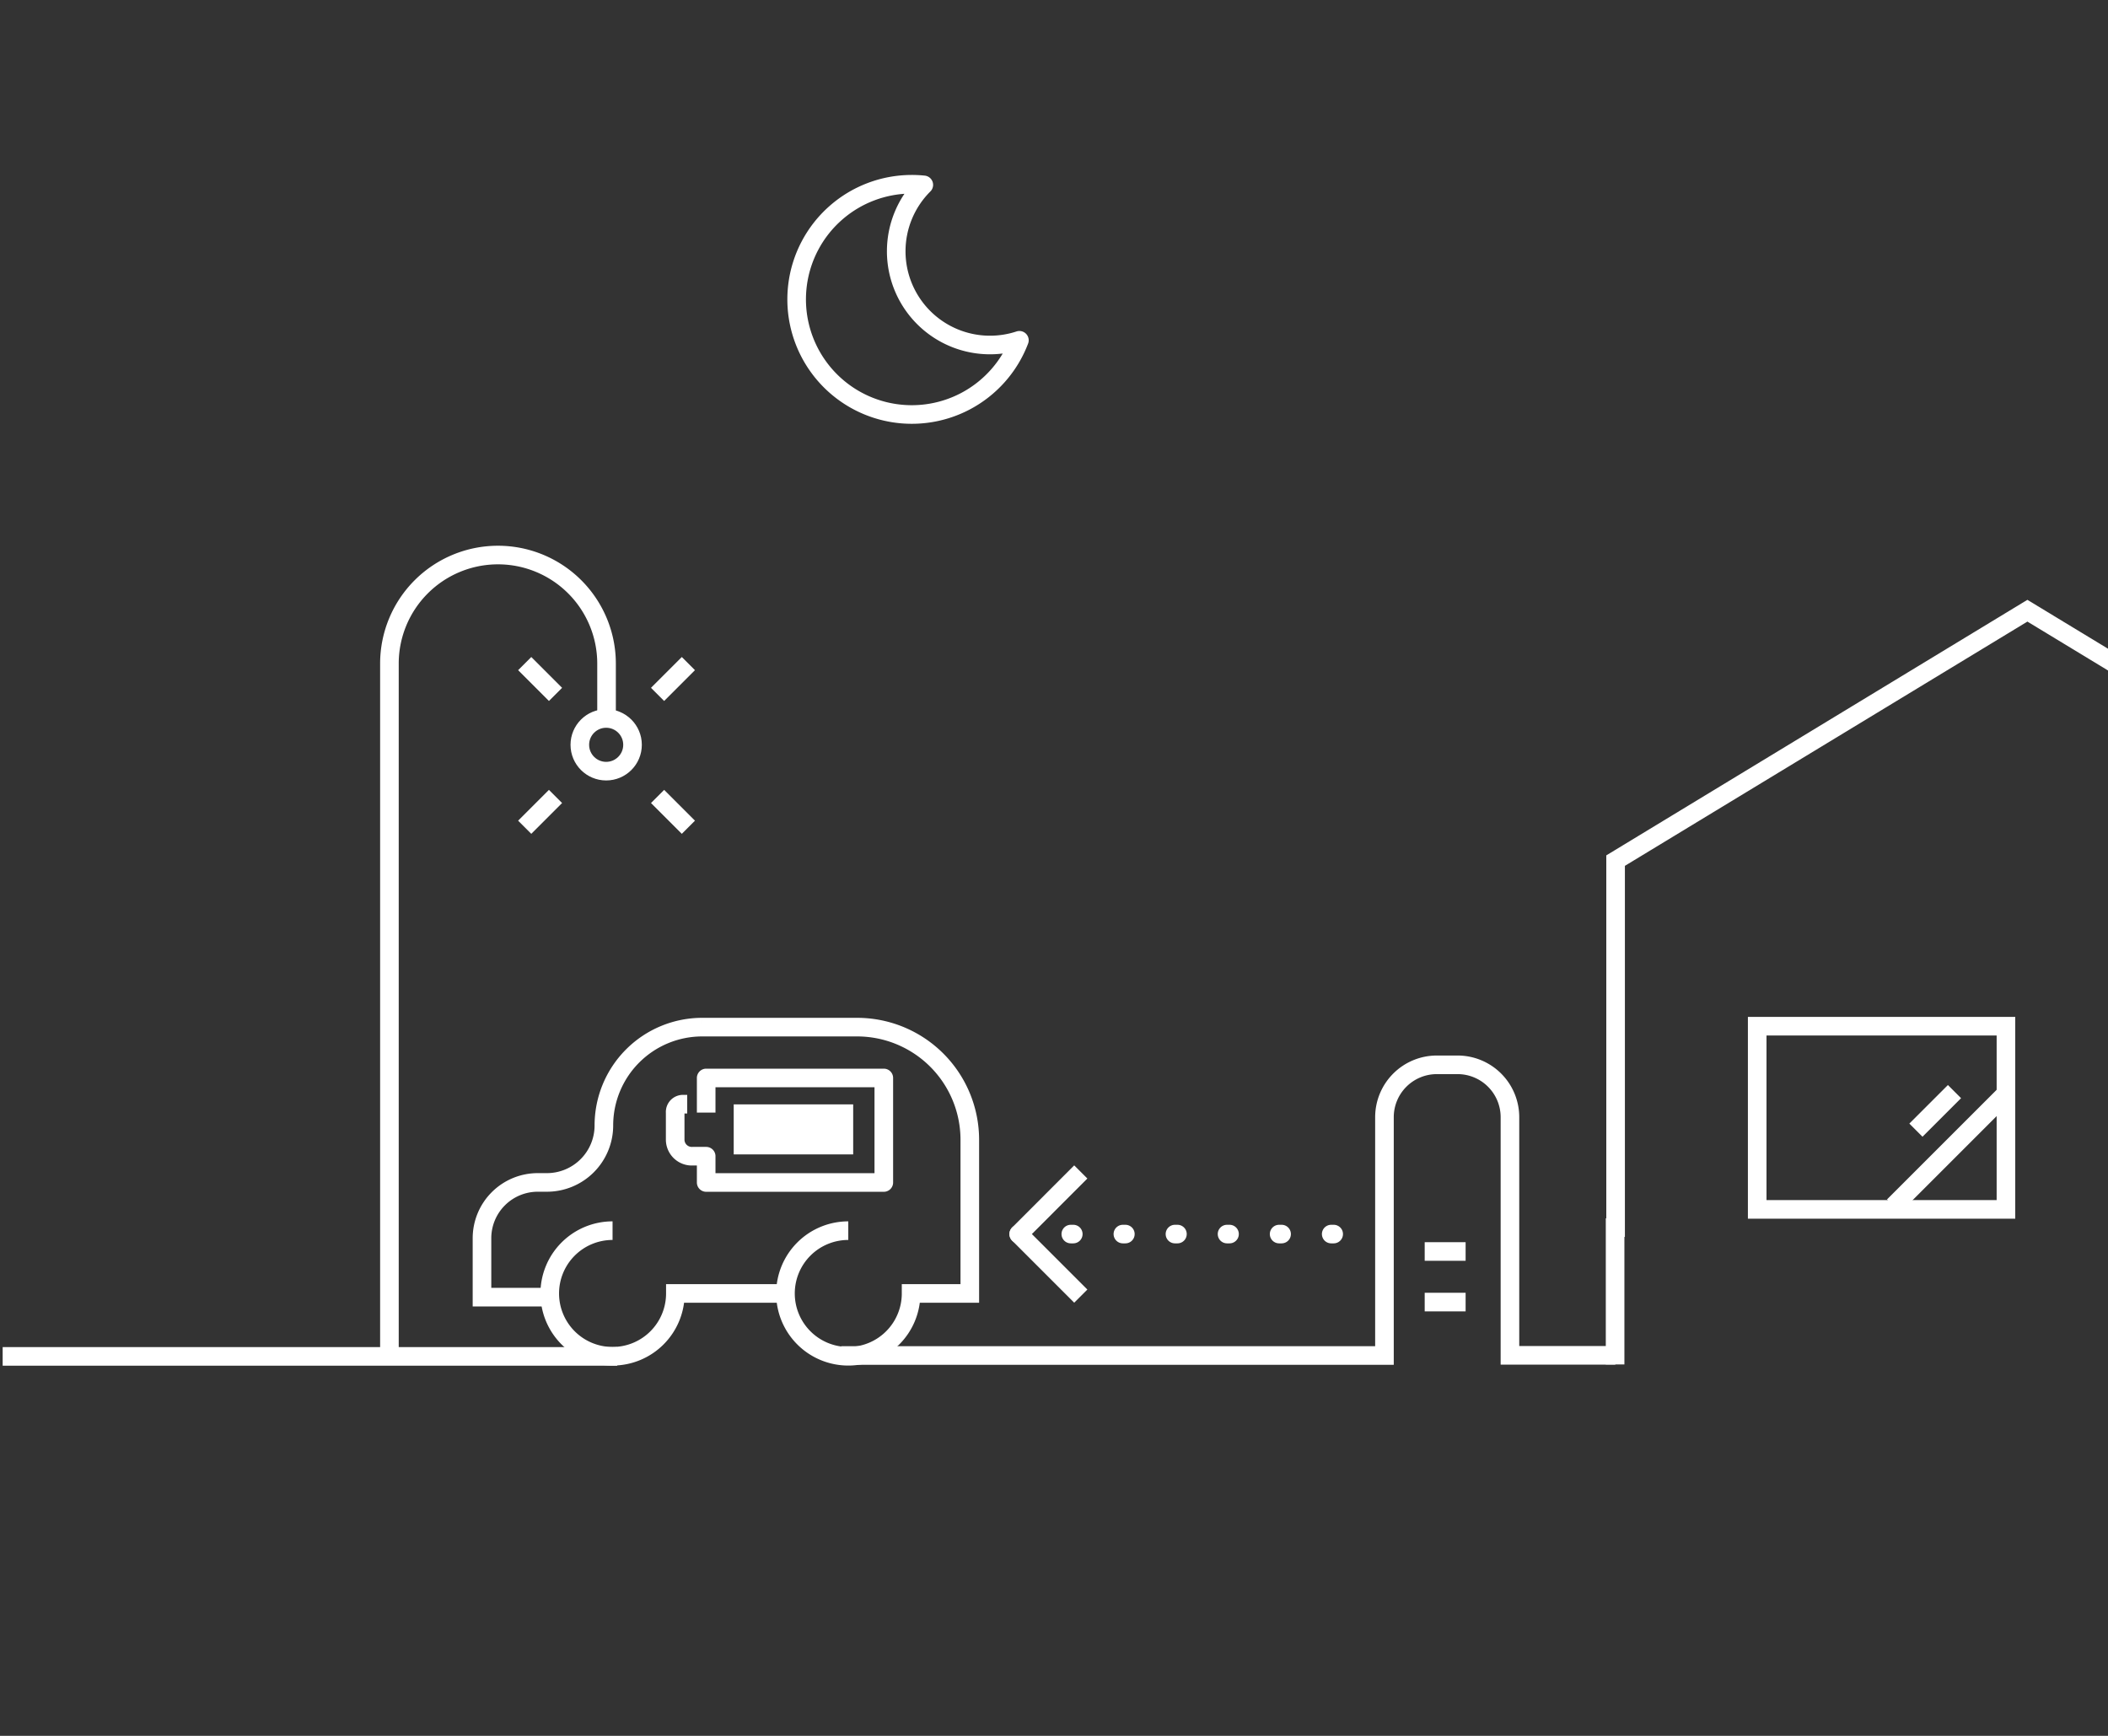 <svg id="bg" xmlns="http://www.w3.org/2000/svg" xmlns:xlink="http://www.w3.org/1999/xlink" viewBox="0 0 340 280">
  <rect x="0" y="0" width="340" height="280" fill="#333333" stroke="none"/>
  <defs>
    <clipPath id="clip-path">
      <rect x="0.43" y="2.5" width="339.57" height="277.5" style="fill: none"/>
    </clipPath>
  </defs>
  <title>3-v2gDenmark</title>
  <g style="clip-path: url(#clip-path)">
    <g>
      <rect id="_Rectangle_" data-name="&lt;Rectangle&gt;" x="283.42" y="165.53" width="40.12" height="29.55" style="fill: none;stroke: #fff;stroke-miterlimit: 10;stroke-width: 3px"/>
      <path id="_Path_" data-name="&lt;Path&gt;" d="M97.83,115.06v-8A17.51,17.51,0,0,0,80.32,89.53h0A17.51,17.51,0,0,0,62.81,107V218.19" style="fill: none;stroke: #fff;stroke-linejoin: round;stroke-width: 3px"/>
      <circle id="_Path_2" data-name="&lt;Path&gt;" cx="97.77" cy="120.14" r="4.25" style="fill: none;stroke: #fff;stroke-linejoin: round;stroke-width: 3px"/>
      <line id="_Path_3" data-name="&lt;Path&gt;" x1="89.6" y1="128.47" x2="84.63" y2="133.44" style="fill: none;stroke: #fff;stroke-linejoin: round;stroke-width: 3px"/>
      <line id="_Path_4" data-name="&lt;Path&gt;" x1="111.03" y1="107.04" x2="106.06" y2="112.01" style="fill: none;stroke: #fff;stroke-linejoin: round;stroke-width: 3px"/>
      <line id="_Path_5" data-name="&lt;Path&gt;" x1="106.06" y1="128.47" x2="111.03" y2="133.44" style="fill: none;stroke: #fff;stroke-linejoin: round;stroke-width: 3px"/>
      <line id="_Path_6" data-name="&lt;Path&gt;" x1="84.63" y1="107.04" x2="89.6" y2="112.01" style="fill: none;stroke: #fff;stroke-linejoin: round;stroke-width: 3px"/>
      <line id="_Path_7" data-name="&lt;Path&gt;" x1="309.02" y1="182.3" x2="315.24" y2="176.08" style="fill: none;stroke: #fff;stroke-linejoin: round;stroke-width: 3px"/>
      <line id="_Path_8" data-name="&lt;Path&gt;" x1="323.38" y1="176.57" x2="305.42" y2="194.53" style="fill: none;stroke: #fff;stroke-linejoin: round;stroke-width: 3px"/>
      <path id="_Path_9" data-name="&lt;Path&gt;" d="M113.9,179.47v-5.59h28.65v16.86H113.9V186.5H111.7a2.68,2.68,0,0,1-2.8-2.71v-4.32a1.26,1.26,0,0,1,1.36-1.36h.58" style="fill: none;stroke: #fff;stroke-linejoin: round;stroke-width: 3px"/>
      <rect id="_Rectangle_2" data-name="&lt;Rectangle&gt;" x="123.94" y="172.54" width="8.07" height="19.27" transform="translate(310.15 54.2) rotate(90)" style="fill: #fff"/>
      <path id="_Path_10" data-name="&lt;Path&gt;" d="M159.72,55.65A15.12,15.12,0,0,1,149,29.82a18.78,18.78,0,0,0-1.94-.1,18.57,18.57,0,1,0,17.36,25.17A15.1,15.1,0,0,1,159.72,55.65Z" style="fill: none;stroke: #fff;stroke-linejoin: round;stroke-width: 3px"/>
      <g id="_Group_" data-name="&lt;Group&gt;">
        <line id="_Path_11" data-name="&lt;Path&gt;" x1="88.67" y1="209.29" x2="89.78" y2="209.29" style="fill: none;stroke: #fff;stroke-linejoin: round;stroke-width: 3px"/>
        <path id="_Path_12" data-name="&lt;Path&gt;" d="M136.82,198.51a10.13,10.13,0,1,0,10.13,10.13l9.47,0V183.86a18.18,18.18,0,0,0-18.18-18.18h-25A15.86,15.86,0,0,0,97.4,181.54h0a9.19,9.19,0,0,1-9.19,9.19H86.74a9,9,0,0,0-9,9v9.51h11" style="fill: none;stroke: #fff;stroke-miterlimit: 10;stroke-width: 3px"/>
        <path id="_Path_13" data-name="&lt;Path&gt;" d="M98.8,198.51a10.13,10.13,0,1,0,10.13,10.13l17.88,0" style="fill: none;stroke: #fff;stroke-miterlimit: 10;stroke-width: 3px"/>
      </g>
      <line id="_Path_14" data-name="&lt;Path&gt;" x1="98.05" y1="218.79" x2="0.43" y2="218.79" style="fill: none;stroke: #fff;stroke-linecap: square;stroke-miterlimit: 10;stroke-width: 3px"/>
      <line id="_Path_15" data-name="&lt;Path&gt;" x1="260.5" y1="198.02" x2="260.5" y2="218.59" style="fill: none;stroke: #fff;stroke-linecap: square;stroke-miterlimit: 10;stroke-width: 3px"/>
      <path id="_Path_16" data-name="&lt;Path&gt;" d="M437.76,218.77H342.19V176.39a17.14,17.14,0,0,1,17.14-17.14h.7a17.14,17.14,0,0,1,17.14,17.14v33.8h15.07l-.1-72.17L327,98.51l-66.42,40.31,0,59.2" style="fill: none;stroke: #fff;stroke-linecap: square;stroke-miterlimit: 10;stroke-width: 3px"/>
      <polyline id="_Path_17" data-name="&lt;Path&gt;" points="174.32 209.07 164.31 199.06 174.32 189.04" style="fill: none;stroke: #fff;stroke-linejoin: round;stroke-width: 3px"/>
      <path id="_Path_18" data-name="&lt;Path&gt;" d="M260.54,218.62l-17,0v-8.41h0v-30a8.45,8.45,0,0,0-8.45-8.45h-3.34a8.45,8.45,0,0,0-8.45,8.45v38.44H135.69" style="fill: none;stroke: #fff;stroke-miterlimit: 10;stroke-width: 3px"/>
      <line id="_Path_19" data-name="&lt;Path&gt;" x1="164.31" y1="199.06" x2="220.06" y2="199.06" style="fill: none;stroke: #fff;stroke-linecap: round;stroke-linejoin: round;stroke-width: 3px;stroke-dasharray: 0.4,8"/>
      <line id="_Path_20" data-name="&lt;Path&gt;" x1="229.79" y1="201.87" x2="236.39" y2="201.87" style="fill: none;stroke: #fff;stroke-miterlimit: 10;stroke-width: 3px"/>
      <line id="_Path_21" data-name="&lt;Path&gt;" x1="229.79" y1="210.03" x2="236.39" y2="210.03" style="fill: none;stroke: #fff;stroke-miterlimit: 10;stroke-width: 3px"/>
    </g>
  </g>
</svg>
